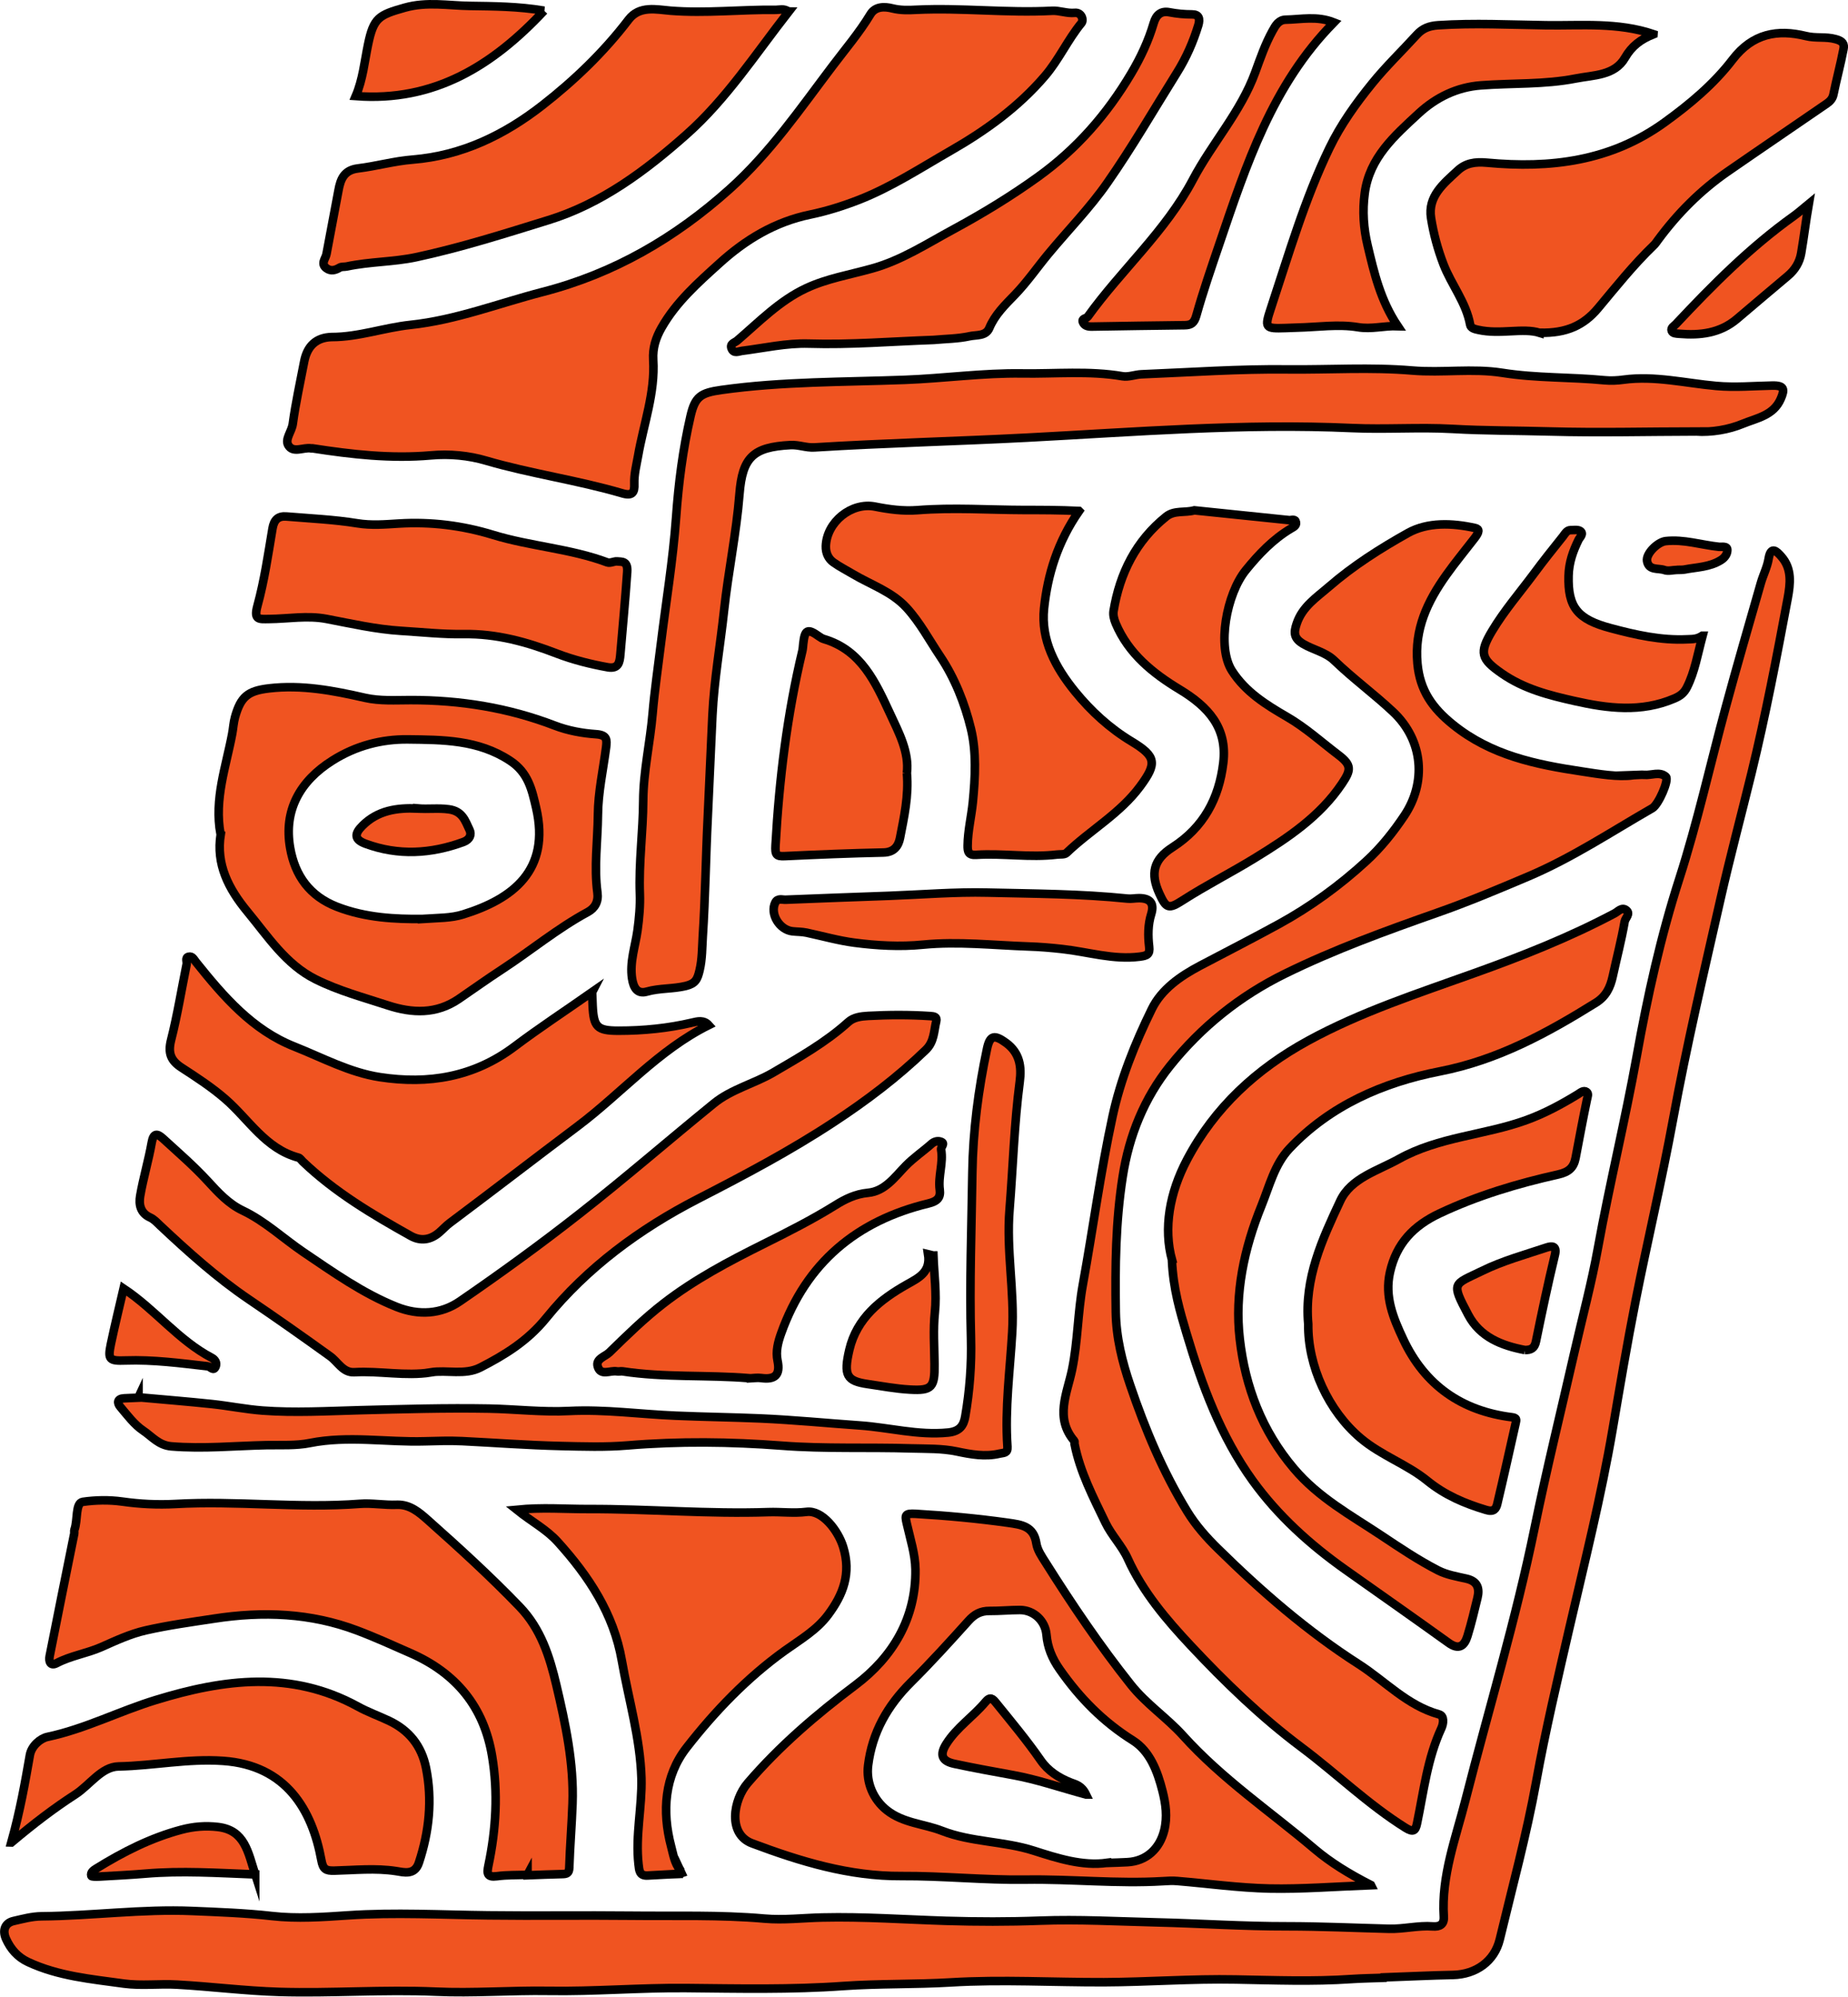 <svg id="Layer_1" xmlns="http://www.w3.org/2000/svg" viewBox="0 0 215.94 233.18">
  <defs>
    <style>.cls-1{fill:#f05421;stroke:#000;stroke-miterlimit:10;}</style>
  </defs>
  <path class="cls-1"
    d="m161.8,230.97c-1.3.05-2.6.06-3.9.15-4.5.31-9.02.13-13.51.05-5.14-.1-10.26.3-15.39.32-5.96.02-11.92-.34-17.88.02-4.17.25-8.37.13-12.54.42-6.14.44-12.3.3-18.43.24-5.37-.05-10.71.42-16.06.33-4.4-.07-8.81.29-13.19.09-6.1-.27-12.18.21-18.27.03-3.99-.12-7.96-.63-11.94-.85-2.07-.12-4.14.16-6.22-.12-3.81-.53-7.64-.86-11.19-2.52-1.22-.57-2.04-1.51-2.58-2.71-.44-.99-.12-1.85.89-2.08,1.07-.24,2.13-.54,3.27-.55,5.87-.05,11.72-.87,17.61-.62,3.1.13,6.2.24,9.31.59,2.92.33,5.92.12,8.88-.08,5.47-.37,10.94-.06,16.39,0,5.56.07,11.12-.02,16.67.04,5.19.06,10.4-.12,15.6.34,2.24.2,4.52-.08,6.79-.13,4.82-.11,9.62.24,14.43.39,3.65.11,7.31.12,10.96-.02,4.56-.17,9.1.09,13.65.2,5.08.12,10.16.47,15.26.46,3.97,0,7.95.19,11.92.29,1.74.04,3.39-.41,5.09-.28.77.06,1.35-.19,1.29-1.13-.3-4.78,1.4-9.18,2.55-13.69,2.7-10.57,5.87-21.01,8.06-31.72,1.41-6.86,3.09-13.67,4.65-20.51.93-4.07,2.02-8.11,2.76-12.22,1.36-7.48,3.17-14.85,4.52-22.33,1.26-7.01,2.8-13.99,4.99-20.78,2.11-6.57,3.6-13.3,5.4-19.95,1.32-4.87,2.73-9.71,4.12-14.56.27-.94.74-1.84.9-2.8.26-1.61.96-.89,1.48-.3,1.28,1.43,1.07,3.19.76,4.87-1.28,6.83-2.58,13.66-4.23,20.42-1.2,4.91-2.51,9.8-3.63,14.74-1.94,8.55-3.95,17.08-5.54,25.72-1.31,7.11-2.98,14.15-4.39,21.25-.98,4.96-1.82,9.95-2.67,14.93-1.34,7.84-3.28,15.54-5.07,23.28-1.37,5.96-2.78,11.92-3.87,17.92-1.13,6.21-2.78,12.26-4.25,18.38-.62,2.57-2.8,4.09-5.46,4.15-2.66.05-5.32.19-7.98.28,0,.01,0,.03,0,.04Z" />
  <path class="cls-1"
    d="m190.81,90.53c.63-.02.98-.07,1.31-.04.85.08,1.82-.43,2.54.22.4.36-.85,3.24-1.58,3.67-4.79,2.75-9.39,5.81-14.51,7.98-3.52,1.49-7.05,2.98-10.65,4.24-6.02,2.12-12.01,4.29-17.75,7.11-5.3,2.6-9.8,6.21-13.46,10.78-3,3.75-4.77,8.1-5.52,12.91-.83,5.27-.89,10.54-.81,15.84.05,2.98.75,5.79,1.7,8.57,1.74,5.12,3.82,10.08,6.65,14.7.99,1.62,2.26,3.05,3.6,4.36,5.07,4.98,10.41,9.62,16.44,13.48,3.1,1.99,5.65,4.82,9.38,5.86.65.18.52,1.09.28,1.61-1.64,3.54-2.07,7.38-2.85,11.13-.18.87-.45,1.06-1.34.51-4.37-2.73-8.06-6.33-12.16-9.4-4.71-3.52-8.96-7.63-12.95-11.89-2.81-3-5.59-6.25-7.35-10.15-.67-1.48-1.89-2.71-2.6-4.18-1.43-2.98-2.98-5.93-3.62-9.22-.02-.11.03-.27-.02-.33-2.32-2.7-.84-5.57-.27-8.32.68-3.29.66-6.65,1.26-9.94,1.19-6.55,2.07-13.17,3.48-19.68.94-4.33,2.62-8.52,4.58-12.51,1.14-2.33,3.35-3.85,5.64-5.06,3.07-1.62,6.17-3.2,9.2-4.86,3.65-2,7.08-4.48,10.2-7.34,1.74-1.59,3.19-3.42,4.47-5.33,2.55-3.81,2.28-8.74-1.33-12.13-2.22-2.08-4.68-3.88-6.87-5.99-1.02-.98-2.46-1.24-3.65-1.95-1.11-.67-1.07-1.33-.73-2.35.66-2,2.35-3.08,3.8-4.34,2.82-2.44,5.99-4.45,9.21-6.25,2.3-1.28,5.16-1.17,7.83-.58.55.12.51.47-.1,1.25-1.09,1.41-2.23,2.79-3.26,4.24-2.19,3.08-3.74,6.3-3.37,10.33.29,3.17,1.76,5.22,4.16,7.15,4.44,3.58,9.66,4.65,15.05,5.46,2.09.32,4.17.68,6,.45Z" />
  <path class="cls-1"
    d="m38.77,39.36c3.14,0,6.1-1.09,9.2-1.42,5.31-.56,10.32-2.52,15.46-3.85,8.33-2.15,15.45-6.3,21.81-11.99,4.72-4.22,8.26-9.39,12.04-14.38,1.51-2,3.13-3.9,4.43-6.05.58-.96,1.69-.91,2.56-.69.96.24,1.89.21,2.83.16,5.28-.25,10.55.4,15.83.12.87-.05,1.73.33,2.65.24.8-.08,1.08.83.79,1.19-1.61,1.95-2.63,4.28-4.29,6.21-3.11,3.63-6.93,6.37-11.01,8.71-3.52,2.02-6.94,4.26-10.74,5.74-1.83.71-3.73,1.31-5.66,1.71-4.12.85-7.56,2.93-10.6,5.69-2.5,2.26-5.05,4.51-6.76,7.51-.68,1.19-1.06,2.38-.98,3.76.24,3.86-1.12,7.49-1.77,11.22-.19,1.08-.48,2.15-.44,3.28.04.96-.2,1.45-1.41,1.09-5.24-1.54-10.67-2.28-15.93-3.82-2-.59-4.24-.81-6.44-.61-4.64.41-9.24-.11-13.82-.82-.06,0-.11,0-.17,0-.91-.15-2.1.61-2.67-.37-.41-.71.41-1.6.53-2.48.33-2.44.87-4.85,1.33-7.27q.54-2.8,3.21-2.88Z" />
  <path class="cls-1"
    d="m198.15,50.39c-5.67.01-11.35.16-17.02,0-3.81-.11-7.62-.08-11.41-.3-3.92-.22-7.83.08-11.75-.1-12.67-.58-25.31.46-37.95,1.12-8.29.43-16.58.63-24.86,1.14-.96.06-1.84-.33-2.82-.27-4.33.23-5.59,1.41-5.93,5.71-.36,4.56-1.31,9.05-1.8,13.59-.44,4.07-1.16,8.11-1.36,12.21-.2,4-.35,8.01-.55,12.01-.23,4.63-.28,9.26-.58,13.88-.08,1.28-.06,2.62-.37,3.93-.25,1.07-.49,1.55-1.6,1.83-1.52.37-3.08.24-4.59.67-1.07.3-1.53-.43-1.7-1.52-.3-1.94.37-3.77.63-5.61.2-1.43.33-2.95.28-4.27-.14-3.66.37-7.27.39-10.9.02-3.43.81-6.78,1.1-10.19.23-2.68.62-5.34.95-8.01.61-4.96,1.43-9.9,1.79-14.87.29-4.01.79-7.95,1.69-11.85.53-2.29,1.2-2.71,3.6-3.05,7.11-1,14.29-.91,21.44-1.18,4.57-.17,9.15-.82,13.71-.75,3.9.06,7.83-.34,11.73.33.7.12,1.47-.2,2.22-.23,5.71-.23,11.43-.64,17.14-.57,4.82.05,9.66-.28,14.47.13,3.53.3,7.06-.28,10.55.27,3.97.63,7.98.48,11.96.87.73.07,1.48.03,2.2-.07,3.66-.49,7.23.41,10.83.73,2.21.2,4.38,0,6.55-.04,1.44-.03,1.47.45.99,1.55-.84,1.95-2.83,2.25-4.43,2.91-1.7.7-3.62,1.01-5.52.91Z" />
  <path class="cls-1"
    d="m61.63,218.95c-1.19.04-2.38,0-3.56.16-1.16.15-1.19-.32-1-1.23.89-4.24,1.15-8.52.43-12.81-.95-5.74-4.22-9.68-9.5-12-2.09-.92-4.17-1.87-6.3-2.67-5.42-2.04-10.98-2.25-16.69-1.37-2.68.41-5.35.77-7.99,1.37-1.83.42-3.51,1.21-5.18,1.95-1.71.75-3.57,1.01-5.22,1.88-.76.4-.93-.25-.82-.81.94-4.77,1.91-9.53,2.87-14.29.03-.16-.02-.34.03-.49.41-1.11.08-3.12.98-3.25,1.44-.21,3.05-.25,4.62-.03,2.03.29,4.12.39,6.17.28,7.19-.41,14.38.53,21.58-.02,1.39-.11,2.88.17,4.33.11,1.53-.06,2.65.93,3.61,1.78,3.68,3.27,7.31,6.58,10.73,10.13,2.5,2.6,3.51,5.84,4.29,9.14,1.07,4.54,2.06,9.13,1.89,13.85-.09,2.5-.3,5-.38,7.49-.02.65-.3.73-.82.74-1.36.03-2.71.09-4.06.14,0-.02,0-.05,0-.07Z" />
  <path class="cls-1"
    d="m160.2,220.16c-4.29.16-8.08.47-11.87.39-3.59-.08-7.17-.58-10.76-.88-.56-.05-1.13-.02-1.7.02-5.33.32-10.66-.26-16-.18-4.84.07-9.7-.45-14.57-.42-6.06.04-11.77-1.7-17.4-3.81-2.9-1.08-2.23-5.07-.53-7.05,3.73-4.34,8.01-8,12.59-11.44,4.37-3.29,7.09-7.82,7.01-13.52-.03-1.78-.61-3.56-1.01-5.33-.23-1.01-.24-1.22,1.05-1.15,3.6.21,7.18.54,10.75,1.04,1.61.23,3.03.39,3.34,2.42.12.78.63,1.52,1.07,2.21,3.1,4.92,6.35,9.73,9.98,14.29,1.79,2.25,4.19,3.84,6.09,5.94,4.56,5.06,10.21,8.87,15.37,13.24,1.87,1.58,3.98,2.88,6.58,4.21Zm-30.84-2.6c.91-.03,1.65-.05,2.38-.09,2.22-.12,3.77-1.57,4.3-3.71.39-1.58.18-3.09-.2-4.59-.58-2.29-1.45-4.64-3.46-5.91-3.48-2.18-6.21-4.96-8.54-8.29-.91-1.29-1.43-2.57-1.56-4.07-.14-1.6-1.46-2.87-3.09-2.88-1.19,0-2.38.12-3.56.11-1.04-.01-1.77.39-2.46,1.16-2.2,2.44-4.4,4.87-6.73,7.18-2.73,2.72-4.52,5.83-5,9.7-.25,2,.61,3.99,2.19,5.24,1.92,1.51,4.31,1.57,6.44,2.4,3.44,1.34,7.21,1.19,10.73,2.32,2.81.9,5.69,1.82,8.56,1.42Z" />
  <path class="cls-1"
    d="m136.96,147.18c-1.03-3.71-.3-7.88,1.74-11.74,3.22-6.11,8.13-10.61,14.15-13.9,6.18-3.38,12.86-5.53,19.45-7.9,5.59-2,11.1-4.18,16.36-6.97.4-.21.84-.77,1.35-.39.57.42-.1.92-.17,1.35-.37,2.15-.93,4.26-1.39,6.39-.28,1.28-.77,2.33-1.97,3.08-5.7,3.55-11.47,6.7-18.24,8.02-6.6,1.29-12.79,3.96-17.57,9.02-1.74,1.85-2.33,4.35-3.26,6.65-2.03,5.01-3.16,10.25-2.54,15.6.64,5.56,2.58,10.7,6.34,15.13,2.88,3.4,6.64,5.43,10.22,7.81,2.16,1.44,4.32,2.89,6.62,4.07,1,.51,2.18.71,3.29.96,1.3.29,1.58,1.11,1.3,2.26-.36,1.48-.71,2.97-1.16,4.43-.35,1.15-.99,1.69-2.21.81-4-2.87-8.03-5.7-12.05-8.54-4.13-2.92-7.88-6.3-10.84-10.4-3.73-5.18-5.92-11.11-7.73-17.19-.77-2.59-1.55-5.18-1.71-8.54Z" />
  <path class="cls-1"
    d="m50.34,160.28c-2.98.46-5.95-.2-8.93-.03-1.34.08-1.92-1.21-2.85-1.87-3.14-2.26-6.29-4.48-9.5-6.65-3.72-2.52-7.07-5.53-10.34-8.6-.37-.35-.73-.75-1.18-.95-1.15-.52-1.33-1.53-1.16-2.52.36-2.09.98-4.14,1.35-6.24.2-1.11.64-1.07,1.28-.49,1.79,1.64,3.64,3.23,5.28,5.02,1.22,1.33,2.43,2.64,4.05,3.41,2.63,1.25,4.73,3.25,7.1,4.86,3.5,2.36,6.94,4.82,10.9,6.4,2.59,1.03,5.19.87,7.4-.65,4.78-3.28,9.49-6.7,14.05-10.28,5.3-4.15,10.39-8.57,15.62-12.82,2.06-1.68,4.7-2.3,6.97-3.63,3.04-1.78,6.1-3.5,8.74-5.88.63-.57,1.49-.67,2.33-.72,2.42-.13,4.83-.14,7.24.02.45.03.84.07.71.62-.28,1.15-.23,2.37-1.21,3.32-3.31,3.2-6.96,5.95-10.8,8.47-5.09,3.35-10.46,6.18-15.87,8.96-6.8,3.5-12.89,7.99-17.71,13.91-2.16,2.66-4.81,4.29-7.68,5.76-1.81.93-3.88.26-5.81.56Z" />
  <path class="cls-1"
    d="m25.77,97.42c-.76-4.11.64-7.88,1.36-11.72.12-.63.15-1.3.33-1.95.67-2.39,1.5-3.07,3.97-3.36,3.83-.45,7.53.26,11.21,1.1,1.77.4,3.59.27,5.32.27,5.83-.01,11.43.89,16.85,2.97,1.56.6,3.21.9,4.82,1.01,1.32.09,1.3.64,1.19,1.55-.34,2.62-.93,5.24-.95,7.87-.03,3.03-.47,6.07-.06,9.09.14,1.05-.29,1.8-1.11,2.25-3.58,1.93-6.71,4.54-10.1,6.75-1.69,1.1-3.33,2.28-5,3.42-2.62,1.78-5.41,1.68-8.29.74-2.84-.93-5.76-1.71-8.44-3.05-3.48-1.74-5.55-4.98-7.95-7.88-2.24-2.71-3.69-5.55-3.13-9.05Zm23.55,9.9c1.93-.13,3.37-.09,4.79-.53,5.82-1.8,10.22-5.16,8.54-12.43-.5-2.15-.92-4.13-3.06-5.53-3.72-2.45-7.86-2.43-11.94-2.48-3.07-.03-6.04.73-8.79,2.46-3.87,2.43-5.71,5.87-4.96,10.19.57,3.3,2.32,5.66,5.46,6.89,3.36,1.31,6.89,1.46,9.96,1.43Z" />
  <path class="cls-1"
    d="m69.19,115.87c.03.72.04,1.15.06,1.57.12,2.5.52,2.93,3.02,2.93,2.9,0,5.78-.28,8.62-.95.6-.14,1.35-.34,1.92.3-5.89,2.92-10.16,7.93-15.31,11.8-4.98,3.74-9.92,7.55-14.91,11.28-.46.34-.82.75-1.24,1.11-1.03.9-2.18,1.08-3.36.42-4.47-2.5-8.88-5.11-12.62-8.69-.16-.16-.31-.4-.5-.45-3.86-1.04-5.79-4.46-8.55-6.85-1.58-1.37-3.36-2.53-5.12-3.67-1.26-.82-1.59-1.71-1.21-3.21.74-2.92,1.22-5.9,1.82-8.86.06-.3-.21-.76.23-.87.44-.11.61.31.86.62,3.22,4.02,6.59,7.94,11.52,9.88,3.27,1.3,6.44,3.02,9.96,3.56,5.68.87,11,0,15.74-3.57,2.87-2.16,5.89-4.14,9.08-6.37Z" />
  <path class="cls-1"
    d="m126.09,59.68c-2.5,3.59-3.67,7.4-4.09,11.36-.39,3.71,1.33,6.9,3.62,9.72,1.87,2.3,4.05,4.29,6.62,5.84,2.88,1.74,2.97,2.55.99,5.23-2.35,3.18-5.82,5.1-8.61,7.78-.23.22-.74.14-1.12.19-3.14.38-6.29-.17-9.43.03-.91.06-1.01-.36-1-1.09.02-1.72.44-3.39.61-5.09.28-2.89.43-5.87-.23-8.56-.71-2.92-1.87-5.88-3.6-8.46-1.28-1.91-2.36-3.96-3.93-5.67-1.73-1.88-4.16-2.67-6.28-3.93-.75-.45-1.55-.85-2.26-1.36-.61-.44-.9-1.11-.88-1.89.09-2.81,2.99-5.16,5.74-4.62,1.64.33,3.31.55,4.96.42,4.17-.33,8.33-.03,12.49-.02,2.03,0,4.11,0,6.39.11Z" />
  <path class="cls-1"
    d="m179.92,38.87c-1.97-.62-4.62.23-7.2-.35-.43-.09-.86-.21-.93-.59-.47-2.61-2.19-4.66-3.12-7.07-.68-1.77-1.16-3.57-1.45-5.39-.41-2.55,1.49-4.05,3.11-5.55.94-.87,2-1.05,3.42-.92,7.39.69,14.45-.15,20.75-4.7,2.98-2.15,5.76-4.48,7.96-7.35,2.33-3.04,5.23-3.56,8.57-2.74,1.16.29,2.3.04,3.46.36.87.23,1.04.58.92,1.18-.34,1.77-.81,3.51-1.17,5.27-.1.51-.41.82-.77,1.07-3.88,2.67-7.78,5.31-11.65,7.99-3.14,2.18-5.8,4.86-8.07,7.93-.17.23-.32.47-.53.66-2.36,2.27-4.39,4.82-6.48,7.32-1.66,1.98-3.67,2.95-6.82,2.87Z" />
  <path class="cls-1"
    d="m79.37,218.83c-1.23.07-2.46.13-3.69.2-.98.05-.98-.59-1.07-1.32-.38-3.37.43-6.7.34-10.05-.14-4.68-1.49-9.16-2.29-13.73-.95-5.47-3.87-9.87-7.5-13.88-1.3-1.44-3.05-2.35-4.78-3.74,3-.3,5.7-.07,8.41-.08,7-.02,13.99.6,21,.36,1.47-.05,2.94.16,4.45-.03,1.84-.24,3.7,2.18,4.29,4.11.95,3.1-.01,5.55-1.75,7.89-1.34,1.81-3.29,2.93-5.09,4.22-4.41,3.17-8.16,7.08-11.46,11.31-2.58,3.31-2.89,7.43-1.81,11.53.25.94.39,1.93,1.02,2.73l-.07.48Z" />
  <path class="cls-1"
    d="m92.17,1.34c-3.88,4.96-7.3,10.25-11.96,14.37-4.76,4.22-9.91,8.08-16.14,10-5.11,1.58-10.23,3.21-15.46,4.33-2.62.56-5.42.51-8.09,1.08-.27.06-.6,0-.82.13-.52.31-1.03.46-1.55.08-.73-.53-.1-1.12,0-1.66.45-2.48.95-4.95,1.4-7.43.24-1.33.66-2.37,2.27-2.57,2.14-.26,4.24-.86,6.38-1.03,5.78-.46,10.75-2.89,15.19-6.35,3.73-2.91,7.17-6.21,10.07-10.01,1.27-1.66,3.26-1.16,4.89-1.03,4.13.33,8.22-.15,12.33-.1.44,0,.89-.18,1.47.19Z" />
  <path class="cls-1"
    d="m152.87,154.63c-.49-5.34,1.65-9.92,3.74-14.39,1.25-2.67,4.36-3.5,6.87-4.9,4.66-2.59,9.99-2.76,14.87-4.53,2.15-.78,4.1-1.84,6.02-3.01.35-.22.67-.52,1.02-.28.28.19.11.57.04.92-.47,2.25-.89,4.52-1.32,6.78-.22,1.13-.77,1.65-2.04,1.94-4.75,1.06-9.4,2.45-13.84,4.54-3.06,1.44-5.05,3.51-5.81,6.87-.65,2.88.39,5.36,1.54,7.81,2.52,5.39,6.83,8.4,12.71,9.13.58.07.53.28.44.68-.71,3.14-1.4,6.29-2.15,9.43-.13.56-.39,1-1.3.72-2.5-.75-4.8-1.72-6.88-3.41-2.39-1.94-5.39-2.94-7.8-4.98-3.75-3.17-6.17-8.41-6.11-13.31Z" />
  <path class="cls-1"
    d="m16.18,163.18c2.87.26,5.74.49,8.6.79,1.97.21,3.93.61,5.9.76,3.76.28,7.53.06,11.3-.04,5.05-.13,10.1-.28,15.14-.19,3.12.06,6.24.44,9.38.28,4.18-.21,8.32.38,12.48.55,3.29.14,6.59.18,9.88.32,3.88.17,7.75.55,11.62.82,3.43.24,6.8,1.18,10.3.83,1.39-.14,1.83-.84,2.01-1.89.52-3.01.75-6.06.67-9.1-.18-6.46.07-12.93.16-19.38.07-4.81.7-9.7,1.72-14.48.34-1.57.87-1.64,2.22-.66,1.62,1.18,1.82,2.82,1.6,4.5-.65,4.96-.79,9.96-1.19,14.94-.4,4.82.59,9.54.31,14.34-.26,4.45-.87,8.9-.56,13.38.05.79-.41.69-.92.81-1.69.4-3.36.09-4.98-.25-1.77-.37-3.56-.31-5.31-.36-5.05-.16-10.15.07-15.16-.32-6.03-.46-12.01-.53-17.99-.03-2.64.22-5.24.13-7.86.07-3.84-.09-7.67-.38-11.5-.57-1.46-.07-2.93-.02-4.37.02-4.47.13-8.94-.69-13.41.2-1.64.33-3.38.22-5.07.25-3.71.08-7.41.45-11.14.14-1.48-.13-2.26-1.16-3.28-1.84-1.04-.7-1.84-1.79-2.67-2.77-.4-.47-.36-.96.43-1,.56-.04,1.13-.04,1.7-.07,0-.02,0-.05,0-.07Z" />
  <path class="cls-1"
    d="m1.32,215.17c1.03-3.69,1.6-6.94,2.17-10.2.19-1.08,1.22-1.95,2.05-2.13,4.41-.93,8.4-3.01,12.67-4.31,7.95-2.44,15.85-3.48,23.6.76,1.16.64,2.42,1.09,3.63,1.66,2.36,1.11,3.82,2.94,4.34,5.5.76,3.77.37,7.45-.83,11.08-.5,1.52-1.8,1.11-2.68.98-2.42-.37-4.83-.11-7.23-.05-.96.02-1.3-.16-1.49-1.23-1.07-5.85-4.1-11.08-11.48-11.59-4.14-.29-8.14.57-12.22.65-1.99.04-3.35,2.17-5.05,3.27-2.48,1.6-4.83,3.39-7.47,5.61Z" />
  <path class="cls-1"
    d="m139.57,59.6c3.68.38,7.36.76,11.05,1.14.3.03.74-.21.82.28.06.38-.3.53-.6.71-2.1,1.25-3.76,3-5.27,4.86-2.25,2.78-3.4,8.95-1.62,11.74,1.59,2.48,4,3.98,6.44,5.39,2.19,1.27,4.03,2.95,6.01,4.45,1.57,1.19,1.47,1.76.43,3.32-2.58,3.86-6.34,6.35-10.17,8.7-2.78,1.71-5.71,3.19-8.47,4.96-1.66,1.07-1.92.93-2.71-.78-1.08-2.35-.71-3.99,1.53-5.42,3.63-2.33,5.43-5.7,5.93-9.85.5-4.12-1.77-6.57-5.08-8.57-3.13-1.89-5.99-4.17-7.49-7.73-.21-.51-.32-.99-.25-1.45.73-4.41,2.62-8.2,6.16-11.03.95-.76,2.17-.41,3.28-.72Z" />
  <path class="cls-1"
    d="m71.03,77.93c-2-.36-4.02-.86-5.95-1.6-3.52-1.36-7.04-2.34-10.92-2.28-2.41.04-4.88-.23-7.32-.38-2.91-.18-5.8-.84-8.68-1.39-2.25-.43-4.48-.01-6.72.01-1.15.01-1.82.15-1.36-1.53.81-2.95,1.25-6,1.76-9.03.17-1.03.66-1.5,1.66-1.41,2.75.23,5.52.35,8.24.79,1.65.27,3.26.13,4.86.03,3.76-.23,7.43.23,11,1.32,4.39,1.35,9.05,1.6,13.37,3.22.32.12.82-.15,1.12-.12.59.06,1.29-.08,1.2,1.24-.22,3.21-.53,6.41-.8,9.62-.08.92-.2,1.72-1.47,1.51Z" />
  <path class="cls-1"
    d="m109.05,39.7c-4.84.17-9.67.58-14.53.43-2.63-.08-5.23.52-7.84.85-.37.05-.93.34-1.18-.24-.27-.61.34-.7.65-.97,2.56-2.19,4.93-4.65,8.03-6.1,2.43-1.14,5.11-1.58,7.68-2.3,3.45-.95,6.41-2.89,9.52-4.57,3.44-1.86,6.76-3.88,9.94-6.17,4.5-3.24,8.05-7.3,10.87-12.06,1.11-1.87,2.01-3.8,2.62-5.87.28-.96.85-1.46,1.83-1.27.88.17,1.75.25,2.65.25.8,0,.97.48.73,1.28-.6,1.96-1.41,3.8-2.5,5.54-2.69,4.3-5.23,8.7-8.13,12.85-2.04,2.93-4.58,5.52-6.87,8.28-1.32,1.59-2.5,3.31-3.93,4.79-1.16,1.2-2.33,2.32-2.99,3.9-.41.97-1.53.77-2.32.95-1.37.3-2.81.3-4.21.43Z" />
  <path class="cls-1"
    d="m193.21,4c-1.48.59-2.53,1.36-3.33,2.75-1.21,2.1-3.68,2.01-5.76,2.42-3.66.72-7.39.52-11.09.8-2.77.21-5.21,1.39-7.25,3.27-2.82,2.61-5.76,5.16-6.31,9.33-.28,2.07-.14,4.09.34,6.11.76,3.2,1.5,6.41,3.52,9.41-1.66-.06-3.04.39-4.67.12-2.3-.38-4.72,0-7.09.05-.45.01-.9.03-1.36.05-2.39.08-2.47-.01-1.71-2.3,2.09-6.31,3.94-12.7,6.84-18.71,1.33-2.76,3.1-5.22,5-7.56,1.61-1.99,3.48-3.78,5.21-5.68.68-.75,1.46-1.04,2.48-1.11,4.22-.28,8.44-.06,12.65,0,4.13.06,8.34-.37,12.53,1.04Z" />
  <path class="cls-1"
    d="m87.56,160.95c-4.93-.41-9.91-.05-14.82-.8-.22-.03-.46.05-.68,0-.76-.13-1.87.57-2.21-.55-.28-.91.86-1.17,1.36-1.66,2.03-1.98,4.07-3.98,6.31-5.71,3.6-2.79,7.63-4.92,11.71-6.95,2.85-1.42,5.68-2.85,8.38-4.53,1.17-.73,2.35-1.31,3.82-1.45,1.96-.18,3.12-1.83,4.38-3.13.95-.97,2.05-1.71,3.04-2.59.36-.31.75-.37,1.09-.25.57.2-.03.59.03.93.28,1.56-.37,3.09-.16,4.68.12.92-.27,1.35-1.35,1.61-8.36,2.02-14.24,6.93-17.17,15.13-.37,1.03-.67,2.13-.43,3.24.35,1.68-.33,2.23-1.93,2.01-.44-.06-.9.02-1.36.04Z" />
  <path class="cls-1"
    d="m105.97,90.28c.23,2.7-.33,5.13-.8,7.57-.18.94-.69,1.68-1.93,1.71-3.84.08-7.68.24-11.52.42-1.01.05-1.16-.15-1.1-1.26.43-7.66,1.35-15.25,3.14-22.72.06-.27.07-.55.1-.82.18-1.67.5-1.82,1.84-.86.18.13.37.25.58.31,4.38,1.3,6.04,5.09,7.73,8.72,1.03,2.22,2.25,4.5,1.96,6.94Z" />
  <path class="cls-1"
    d="m104.01,104.61c3.79-.14,7.58-.46,11.37-.37,5.46.13,10.92.14,16.36.7.45.05.9-.05,1.36-.05,1.29,0,1.81.6,1.42,1.86-.39,1.25-.39,2.53-.24,3.8.11.92-.25,1.06-1.09,1.17-3.1.4-6.05-.56-9.07-.89-1.32-.15-2.67-.26-3.97-.3-4.09-.14-8.19-.61-12.28-.21-2.71.27-5.41.11-8.04-.23-1.84-.24-3.72-.77-5.58-1.17-.57-.12-1.1-.1-1.65-.16-1.54-.17-2.67-2.07-2-3.37.27-.53.8-.3,1.21-.32,4.07-.17,8.14-.31,12.22-.46Z" />
  <path class="cls-1"
    d="m155.86,2.63c-7.2,7.29-10.24,16.63-13.39,25.9-.94,2.76-1.89,5.52-2.68,8.33-.24.86-.6,1.11-1.35,1.12-3.64.05-7.28.09-10.92.16-.44,0-.81-.12-.97-.49-.21-.48.38-.43.55-.66,3.93-5.47,9.1-9.97,12.29-16.01,2.26-4.28,5.61-7.93,7.29-12.55.6-1.65,1.17-3.3,2.02-4.83.35-.64.72-1.28,1.53-1.3,1.81-.03,3.64-.47,5.64.32Z" />
  <path class="cls-1"
    d="m198.95,74.24c-.6,2.23-.91,4.19-1.81,5.99-.34.69-.76,1.03-1.51,1.35-3.87,1.65-7.75,1.16-11.66.28-2.98-.67-5.89-1.41-8.48-3.21-2.43-1.69-2.68-2.39-1.14-4.96,1.43-2.39,3.25-4.49,4.9-6.71,1.09-1.48,2.24-2.91,3.39-4.35.23-.3.43-.71.88-.72.39,0,.87-.08,1.14.11.44.32-.07.74-.2,1.01-.66,1.34-1.13,2.66-1.17,4.22-.09,3.67,1.04,5.08,4.92,6.11,2.91.78,5.88,1.45,8.94,1.3.54-.03,1.09.03,1.78-.42Z" />
  <path class="cls-1"
    d="m63.58,1.25c-6.04,6.45-12.88,10.67-22.01,9.97.83-1.94,1.02-4.02,1.44-6.04.65-3.12,1.25-3.43,4.31-4.29,2.56-.72,5.12-.23,7.55-.2,2.78.04,5.7.05,8.71.56Z" />
  <path class="cls-1"
    d="m109.07,146.62c.08,2.22.4,4.46.17,6.64-.21,2.04-.06,4.03-.04,6.05.03,2.69-.28,3.12-2.88,2.97-1.64-.09-3.27-.4-4.91-.64-2.49-.36-2.86-1.02-2.16-4.02.86-3.67,3.6-5.85,6.71-7.61,1.37-.77,2.82-1.44,2.49-3.53.2.05.4.09.6.14Z" />
  <path class="cls-1"
    d="m178.18,157.66c-2.72-.52-5.23-1.5-6.61-4.1-2.06-3.88-1.74-3.5,1.64-5.15,2.38-1.17,4.99-1.88,7.53-2.73.58-.19,1.22-.23.95.88-.81,3.35-1.52,6.72-2.21,10.09-.16.8-.58,1.02-1.31,1.01Z" />
  <path class="cls-1"
    d="m211.36,23.8c-.35,2.02-.57,3.91-.89,5.77-.18,1.06-.72,1.95-1.57,2.66-1.99,1.66-3.96,3.35-5.94,5.02-1.97,1.67-4.3,1.94-6.76,1.73-.36-.03-.74-.03-.86-.34-.14-.36.28-.56.49-.79,4.27-4.55,8.66-8.97,13.76-12.61.62-.44,1.18-.96,1.77-1.44Z" />
  <path class="cls-1"
    d="m29.82,218.9c-4.42-.17-8.63-.45-12.83-.09-1.8.15-3.6.24-5.41.34-.32.02-.88.02-.91-.08-.12-.43.3-.68.6-.87,3.11-1.92,6.34-3.57,9.92-4.52,1.43-.38,2.83-.49,4.28-.32,3.16.37,3.52,2.98,4.35,5.54Z" />
  <path class="cls-1"
    d="m14.44,150.48c3.72,2.47,6.41,6.05,10.31,8.09.39.21.61.59.46.99-.26.66-.61.03-.93,0-3.19-.36-6.37-.79-9.59-.68-1.94.07-2.11-.1-1.73-1.94.45-2.15.98-4.29,1.48-6.46Z" />
  <path class="cls-1"
    d="m195.99,66.55c-.51.02-1.07.18-1.51.02-.71-.25-1.81.09-2.02-1.04-.16-.85,1.22-2.23,2.18-2.34,2.13-.23,4.16.45,6.25.67.27.03.96-.14.95.37,0,.42-.23.85-.73,1.17-1.33.84-2.83.83-4.27,1.11-.27.05-.56.03-.85.04Z" />
  <path class="cls-1" d="m79.37,218.83c.02-.16.04-.32.07-.48.06.13.13.27.19.4-.09.03-.17.05-.26.08Z" />
  <path class="cls-1"
    d="m126.9,209.57c-3.05-.83-5.72-1.76-8.47-2.26-2.3-.42-4.59-.83-6.88-1.32-1.5-.32-1.79-1.04-.97-2.34,1.22-1.93,3.14-3.18,4.57-4.89.56-.67.84-.4,1.27.14,1.77,2.19,3.57,4.34,5.18,6.66.86,1.25,2.11,2.06,3.52,2.61.6.23,1.27.35,1.78,1.4Z" />
  <path class="cls-1"
    d="m48.78,94.41c1.2.11,2.4-.07,3.65.1,1.62.21,1.93,1.35,2.43,2.39.26.53.09,1.13-.71,1.43-3.8,1.39-7.61,1.62-11.45.2-1.34-.5-1.28-1.17-.36-2.09,1.8-1.81,4.05-2.12,6.44-2.02Z" />
</svg>